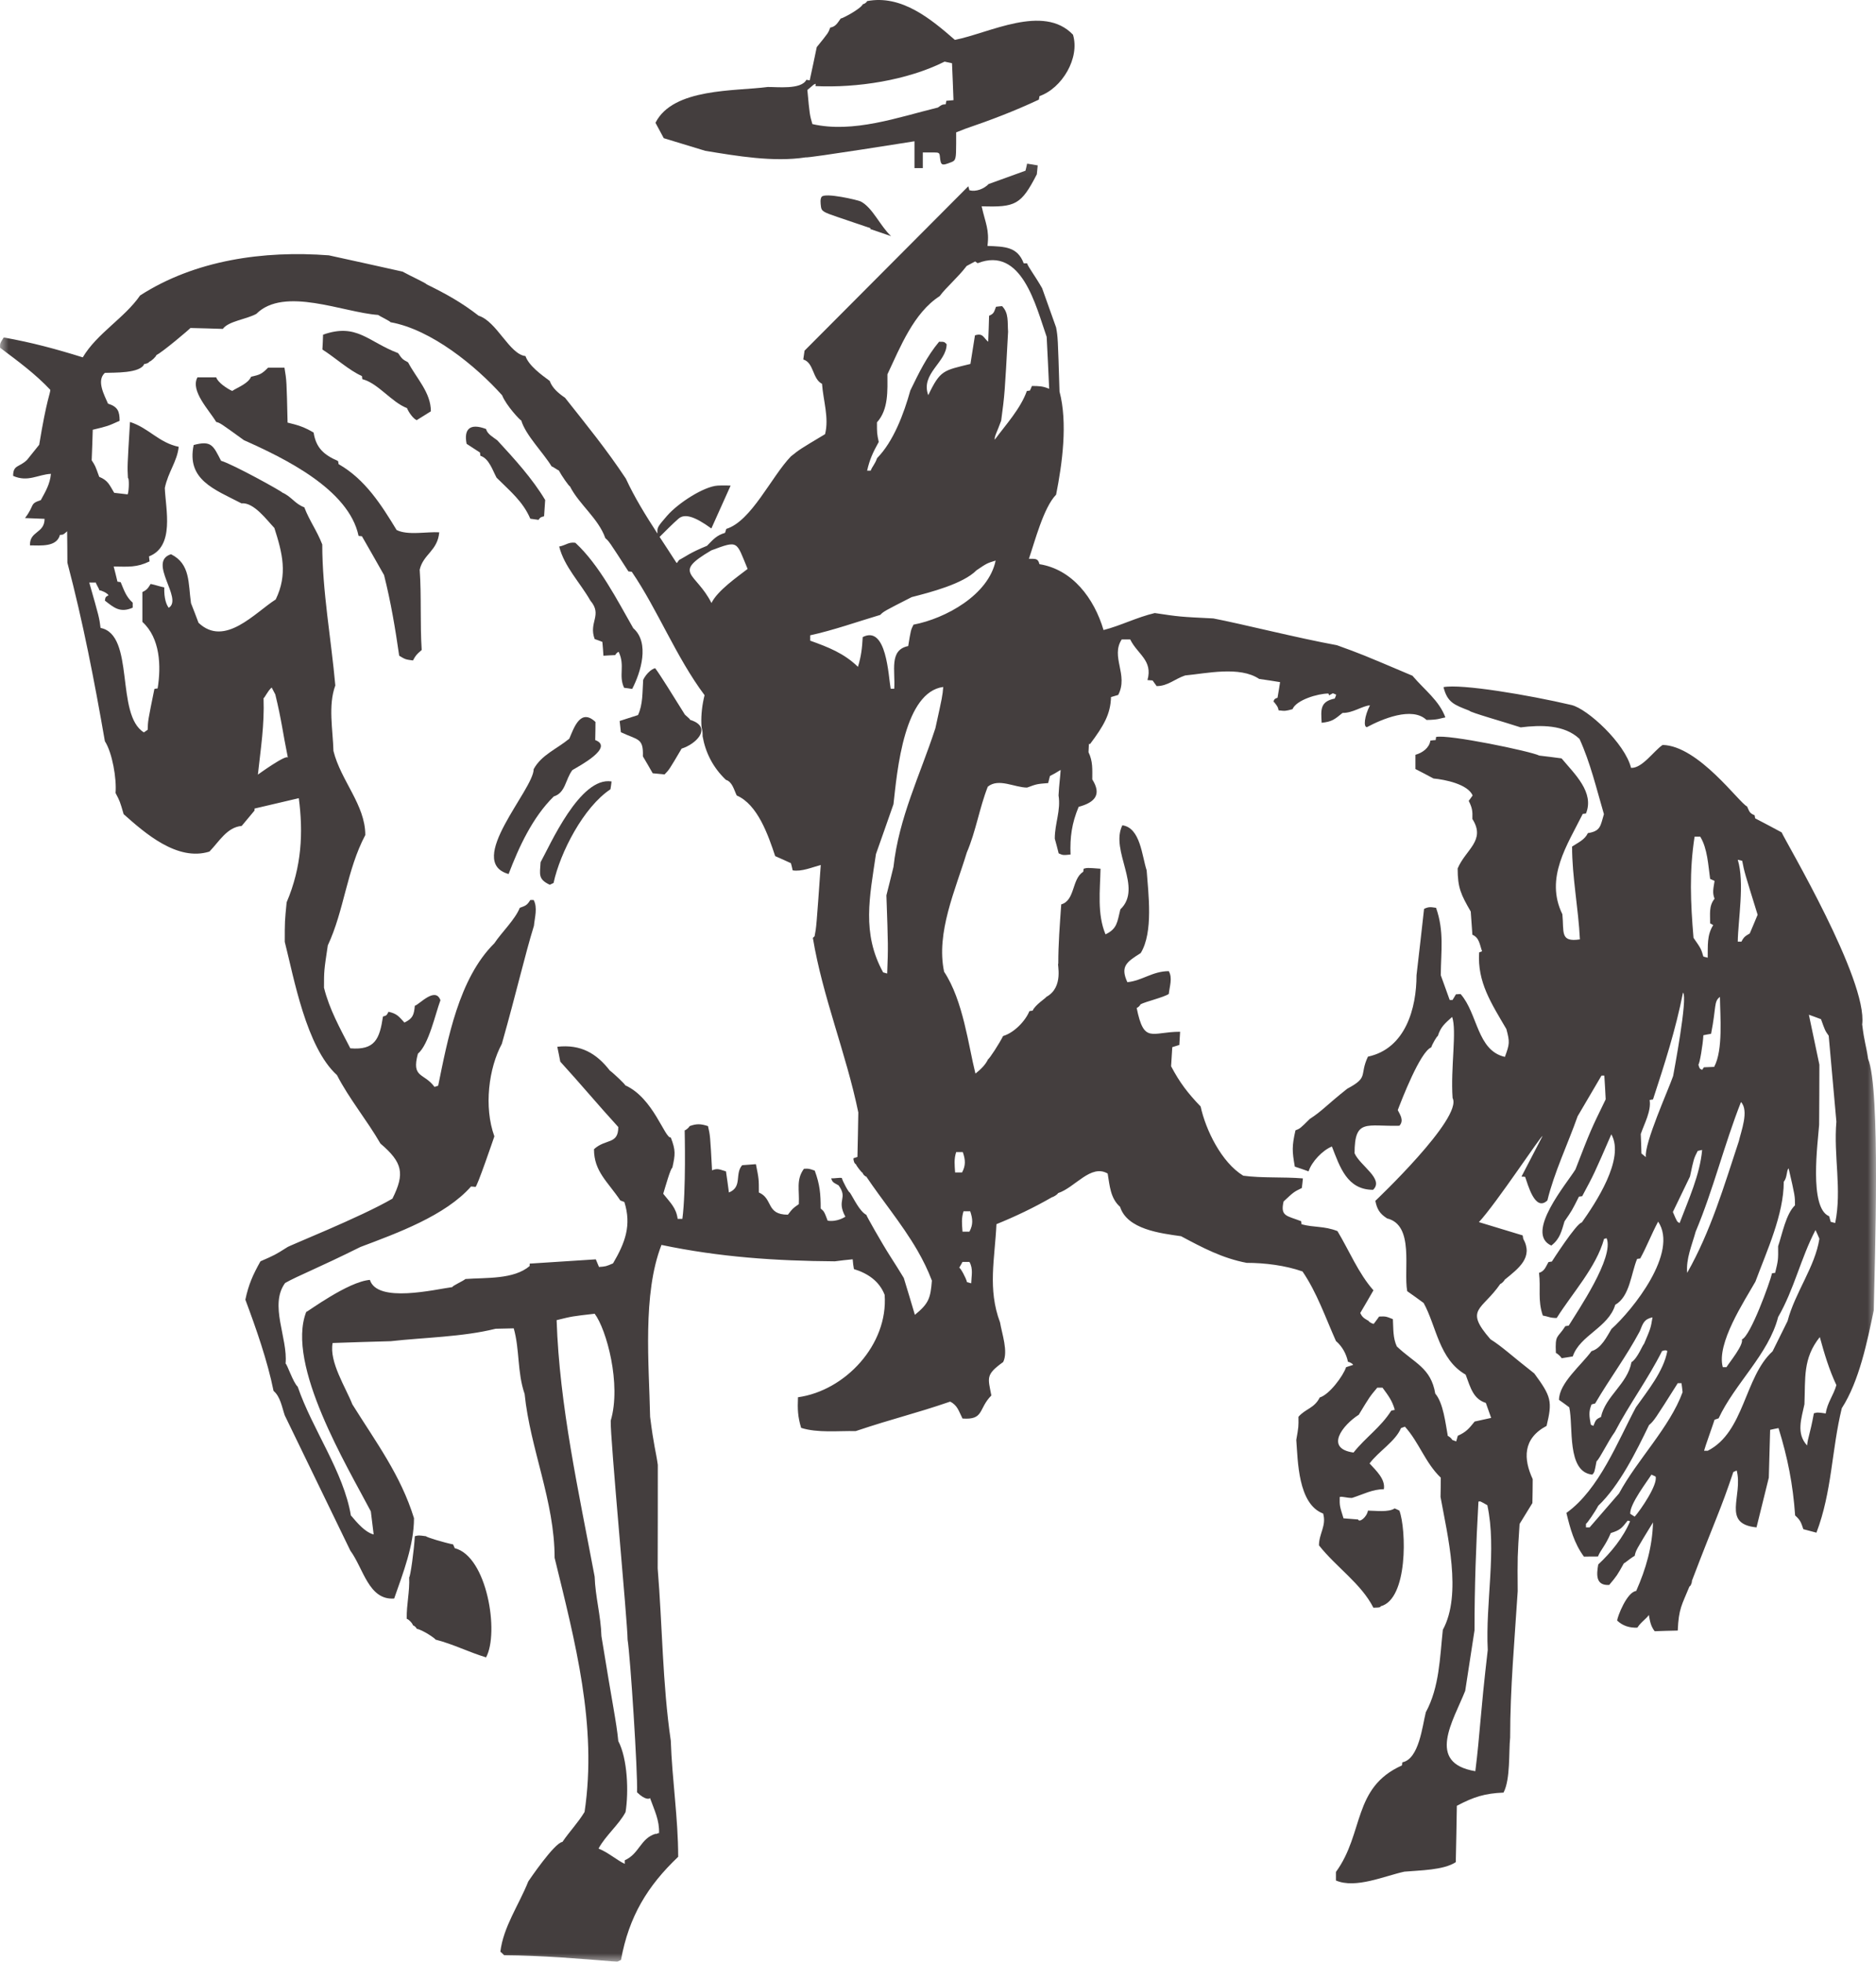 <svg width="109" height="114" viewBox="0 0 109 114" fill="none" xmlns="http://www.w3.org/2000/svg">
<path d="M31.942 51.415C31.252 51.087 31.369 50.818 31.409 50.104C31.95 49.135 33.699 45.106 35.533 45.412C35.518 45.561 35.494 45.71 35.469 45.866C33.903 46.901 32.545 49.546 32.163 51.311C32.091 51.341 32.022 51.378 31.942 51.415Z" fill="#443E3E"/>
<path d="M29.551 50.79C26.995 50.081 31.008 45.889 31.008 44.696C31.462 43.862 32.333 43.541 33.078 42.925C33.336 42.327 33.72 41.121 34.599 41.955C34.599 42.306 34.591 42.655 34.584 43.006C35.703 43.429 33.651 44.517 33.258 44.749C32.842 45.299 32.866 46.068 32.176 46.282C30.946 47.489 30.154 49.209 29.551 50.79Z" fill="#443E3E"/>
<path d="M36.731 40.035C36.574 40.012 36.418 39.989 36.261 39.968C35.924 39.252 36.331 38.686 35.947 37.882C35.892 37.882 35.768 38.001 35.751 38.068C35.525 38.075 35.296 38.091 35.061 38.105C35.046 37.836 35.023 37.568 34.999 37.301C34.85 37.241 34.701 37.189 34.552 37.136C34.184 36.153 35.023 35.752 34.301 34.902C33.698 33.844 32.788 32.937 32.49 31.76C32.889 31.684 33.031 31.484 33.43 31.542C34.825 32.832 35.869 34.888 36.793 36.504C37.766 37.354 37.232 39.073 36.731 40.035Z" fill="#443E3E"/>
<path d="M23.993 38.38C23.553 38.321 23.553 38.321 23.194 38.105C22.965 36.511 22.707 34.976 22.315 33.42C21.891 32.667 21.461 31.916 21.029 31.163C20.967 31.156 20.903 31.149 20.834 31.142C20.268 28.438 16.523 26.627 14.17 25.578C12.79 24.579 12.79 24.579 12.562 24.52C12.155 23.835 11.043 22.71 11.473 21.928C11.842 21.928 12.202 21.928 12.562 21.928C12.664 22.233 13.182 22.575 13.488 22.718C13.872 22.479 14.406 22.293 14.592 21.891C15.103 21.779 15.212 21.733 15.572 21.368C15.895 21.368 16.215 21.368 16.528 21.368C16.654 22.121 16.654 22.121 16.709 24.558C17.305 24.698 17.704 24.825 18.223 25.139C18.364 26.039 18.826 26.434 19.642 26.792C19.657 26.851 19.665 26.911 19.672 26.971C21.218 27.85 22.166 29.354 23.043 30.798C23.687 31.126 24.792 30.889 25.521 30.933C25.427 32.012 24.588 32.207 24.385 33.107C24.494 34.664 24.4 36.213 24.502 37.77C24.174 38.061 24.174 38.061 23.993 38.38Z" fill="#443E3E"/>
<path d="M31.291 30.21C31.135 30.189 30.978 30.166 30.812 30.143C30.381 29.138 29.646 28.55 28.852 27.759C28.618 27.327 28.415 26.643 27.911 26.485C27.904 26.418 27.896 26.36 27.889 26.299C27.631 26.129 27.37 25.957 27.112 25.793C26.941 24.937 27.301 24.572 28.241 24.93C28.32 25.235 28.641 25.39 28.899 25.593C29.879 26.657 30.931 27.806 31.676 29.056C31.659 29.368 31.636 29.682 31.612 30.001C31.393 30.061 31.393 30.061 31.291 30.21Z" fill="#443E3E"/>
<path d="M24.211 24.416C23.993 24.326 23.727 23.923 23.648 23.716C22.747 23.372 21.97 22.27 21.052 22.033C21.045 21.973 21.037 21.912 21.029 21.854C20.261 21.51 19.484 20.787 18.732 20.312C18.749 20.022 18.764 19.731 18.771 19.448C20.732 18.755 21.375 19.857 23.131 20.52C23.373 20.871 23.373 20.871 23.71 21.057C24.204 21.996 25.035 22.807 25.035 23.902C24.762 24.072 24.487 24.244 24.211 24.416Z" fill="#443E3E"/>
<path d="M51.775 13.723L50.558 13.307C50.573 13.275 50.58 13.261 50.58 13.261L48.682 12.617C47.83 12.329 47.732 12.268 47.7 12.011C47.677 11.822 47.645 11.57 47.736 11.441C47.921 11.172 49.851 11.625 50.011 11.708C50.707 12.07 51.136 13.133 51.775 13.723Z" fill="#443E3E"/>
<path fill-rule="evenodd" clip-rule="evenodd" d="M46.91 5.229C47.042 6.664 47.048 6.682 47.201 7.211C49.583 7.752 52.17 6.82 54.496 6.248C54.737 6.074 54.737 6.074 54.946 6.063C54.959 5.991 54.973 5.925 54.984 5.858C55.129 5.844 55.265 5.829 55.4 5.821C55.376 5.107 55.344 4.391 55.314 3.675C55.17 3.643 55.027 3.613 54.884 3.581C52.707 4.671 49.794 5.117 47.38 5.002C47.384 4.956 47.389 4.91 47.395 4.866L47.28 4.915L46.91 5.229ZM46.803 9.146C44.937 9.432 42.824 9.067 40.978 8.765C40.177 8.521 39.374 8.276 38.566 8.03C38.405 7.732 38.245 7.435 38.085 7.135C39.106 5.103 42.716 5.307 44.605 5.055C45.135 5.045 46.558 5.223 46.852 4.637C46.918 4.648 46.982 4.658 47.046 4.669C47.188 4.026 47.321 3.383 47.455 2.739C48.13 1.905 48.13 1.905 48.237 1.604C48.56 1.543 48.647 1.354 48.848 1.076C48.92 1.088 49.996 0.532 50.139 0.238C50.211 0.248 50.367 0.129 50.379 0.064C52.381 -0.319 54.075 1.092 55.481 2.318C57.48 1.926 60.62 0.209 62.343 2.016C62.754 3.37 61.709 5.126 60.398 5.585C60.386 5.652 60.373 5.718 60.36 5.79C58.946 6.453 57.546 6.986 56.104 7.477L55.555 7.692V8.354C55.555 9.219 55.529 9.325 55.291 9.417C54.701 9.65 54.663 9.63 54.609 9.091C54.588 8.882 54.554 8.859 54.264 8.859H53.617V9.77H53.133V8.209C53.133 8.209 46.988 9.192 46.803 9.146Z" fill="#443E3E"/>
<path fill-rule="evenodd" clip-rule="evenodd" d="M40.636 42.783C40.439 43.088 40.02 43.371 39.602 43.504C38.882 44.727 38.882 44.727 38.614 45.003C38.388 44.98 38.16 44.957 37.924 44.936C37.736 44.608 37.549 44.28 37.353 43.952C37.391 42.871 37.07 43.02 36.075 42.551C36.05 42.328 36.028 42.113 36.003 41.897C36.365 41.776 36.718 41.665 37.07 41.553C37.36 40.928 37.321 40.221 37.368 39.542C37.328 39.549 37.626 38.961 38.065 38.828C38.348 39.193 39.147 40.495 39.769 41.488C39.779 41.548 40.096 41.762 40.096 41.83C40.305 41.895 40.457 41.975 40.563 42.063C40.812 42.274 40.797 42.537 40.636 42.783Z" fill="#443E3E"/>
<mask id="mask0_5064_32" style="mask-type:luminance" maskUnits="userSpaceOnUse" x="0" y="9" width="109" height="105">
<path d="M109 9.072H0V114H109V9.072Z" fill="white"/>
</mask>
<g mask="url(#mask0_5064_32)">
<path fill-rule="evenodd" clip-rule="evenodd" d="M55.898 68.133C56.118 67.723 56.096 67.395 55.941 66.949C55.817 66.949 55.687 66.949 55.555 66.949C55.423 67.365 55.466 67.693 55.494 68.133C55.634 68.133 55.766 68.133 55.898 68.133ZM36.299 108.311C36.299 108.236 36.299 108.169 36.299 108.102C37.148 107.73 37.21 106.826 38.088 106.564C38.158 106.608 38.23 106.486 38.292 106.537C38.322 105.779 38.024 105.198 37.766 104.482C37.743 104.542 37.5 104.624 37.014 104.154C37.061 103.022 36.622 96.245 36.465 95.284C36.465 94.278 35.438 83.434 35.485 82.555C36.113 80.433 35.233 77.243 34.552 76.343C33.242 76.492 33.242 76.492 32.341 76.715C32.507 81.691 33.617 86.65 34.55 91.617C34.588 92.786 34.912 93.899 34.944 95.075C35.594 99.113 35.815 100.043 35.924 101.176C36.465 102.203 36.535 104.133 36.346 105.302C35.971 106.023 35.159 106.695 34.776 107.425C35.3 107.62 35.87 108.116 36.299 108.311ZM16.727 44.032C16.426 42.563 16.371 41.895 15.996 40.355C15.924 40.221 15.855 40.086 15.785 39.952C15.549 40.154 15.376 40.563 15.314 40.57C15.365 42.161 15.157 43.428 14.984 45.014C14.984 45.014 16.656 43.802 16.727 44.032ZM56.429 74.575C56.443 74.129 56.554 73.726 56.326 73.331C56.194 73.331 56.062 73.331 55.924 73.331C55.866 73.443 55.8 73.554 55.734 73.666C55.82 73.696 56.128 74.263 56.186 74.508C56.267 74.531 56.348 74.552 56.429 74.575ZM56.326 71.573C56.546 71.164 56.523 70.836 56.371 70.388C56.246 70.388 56.114 70.388 55.983 70.388C55.851 70.806 55.894 71.134 55.924 71.573C56.062 71.573 56.194 71.573 56.326 71.573ZM101.181 54.722C101.32 54.447 101.407 54.394 101.665 54.245C101.824 53.88 101.973 53.515 102.122 53.157C101.353 50.678 101.353 50.678 101.226 50.023C101.141 50 101.055 49.977 100.968 49.962C101.375 51.274 100.985 53.485 100.968 54.722C101.04 54.722 101.109 54.722 101.181 54.722ZM99.221 55.654C99.236 54.968 99.166 54.349 99.541 53.761C99.486 53.724 99.424 53.687 99.362 53.657C99.37 53.129 99.275 52.65 99.62 52.227C99.471 51.855 99.566 51.585 99.62 51.192C99.534 51.148 99.447 51.111 99.362 51.072C99.251 50.297 99.213 49.314 98.789 48.621C98.68 48.621 98.57 48.621 98.459 48.621C98.146 50.632 98.225 52.457 98.397 54.498C98.836 55.131 98.836 55.131 98.97 55.586C99.055 55.608 99.141 55.63 99.221 55.654ZM98.898 62.17C98.938 62.117 98.97 62.066 99 62.022C99.204 62.014 99.4 62.006 99.596 61.998C100.129 61.015 99.941 59.018 99.933 57.932C99.566 58.198 99.73 58.504 99.417 60.076C99.268 60.099 99.119 60.129 98.97 60.159C98.945 60.702 98.749 61.843 98.68 61.864C98.749 62.103 98.749 62.103 98.898 62.17ZM95.63 67.241C95.513 66.471 96.955 63.292 97.213 62.528C97.238 62.372 98.084 57.944 97.786 57.679C97.362 59.837 96.719 61.821 96.044 63.889C95.982 63.898 95.92 63.907 95.848 63.925C95.952 64.559 95.535 65.303 95.332 65.9C95.347 66.278 95.364 66.653 95.371 67.031C95.456 67.096 95.543 67.169 95.63 67.241ZM97.59 71.07C98.099 69.729 98.774 68.255 98.898 66.825C98.813 66.839 98.727 66.862 98.64 66.883C98.412 67.332 98.412 67.332 98.193 68.367C97.863 69.052 97.535 69.736 97.198 70.429C97.441 71.003 97.441 71.003 97.59 71.07ZM106.629 71.07C107.028 69.111 106.527 67.197 106.698 65.179C106.549 63.51 106.401 61.85 106.252 60.188C106.041 59.89 106.041 59.89 105.805 59.227C105.569 59.139 105.336 59.048 105.1 58.967C105.303 59.936 105.507 60.904 105.711 61.871C105.711 63.033 105.703 64.196 105.696 65.365C105.626 66.362 105.092 70.198 106.276 70.675C106.306 70.78 106.338 70.891 106.37 71.003C106.455 71.026 106.542 71.049 106.629 71.07ZM98.029 73.967C99.4 71.547 100.161 68.948 101.03 66.318C101.156 65.753 101.635 64.546 101.156 64.04C100.176 66.527 99.558 69.103 98.523 71.57C98.31 72.344 97.95 73.163 98.029 73.967ZM100.31 79.449C100.514 79.129 101.305 78.168 101.211 77.833C101.705 77.647 102.834 74.534 102.96 73.99C103.023 73.981 103.085 73.974 103.14 73.967C103.32 73.223 103.32 73.223 103.313 72.419C103.547 71.733 103.767 70.54 104.293 70.043C104.293 69.499 104.293 69.499 103.924 67.897C103.79 68.001 103.854 68.427 103.641 68.671C103.641 70.578 102.663 72.672 101.995 74.474C101.36 75.599 99.715 78.071 100.099 79.449C100.169 79.449 100.239 79.449 100.31 79.449ZM92.58 82.86C92.706 82.548 92.714 82.474 93.019 82.346C93.285 81.118 94.563 80.426 94.791 79.159C95.151 78.936 95.456 78.117 95.52 78.101C95.912 77.178 95.912 77.178 96.014 76.552C95.524 76.66 95.462 76.892 95.275 77.362C94.461 78.88 93.56 80.061 92.681 81.558C92.612 81.572 92.54 81.595 92.47 81.616C92.29 82.079 92.344 82.295 92.431 82.793C92.486 82.816 92.533 82.839 92.58 82.86ZM104.998 83.999C105.038 83.53 105.162 83.381 105.39 82.13C105.594 82.07 105.594 82.07 106.08 82.137C106.167 81.512 106.527 81.095 106.698 80.491C106.269 79.575 106.001 78.668 105.735 77.699C104.74 78.943 104.904 80.089 104.842 81.602C104.668 82.437 104.348 83.299 104.998 83.999ZM99.221 84.306C101.36 83.225 101.345 80.031 102.991 78.526C103.281 77.938 103.571 77.348 103.861 76.769C104.293 75.114 105.46 73.618 105.711 71.986C105.641 71.814 105.562 71.643 105.484 71.48C104.621 73.133 104.246 74.921 103.313 76.536C102.764 78.689 100.789 80.41 99.856 82.421C99.777 82.444 99.698 82.474 99.62 82.502C99.558 82.711 99.064 84.081 99.01 84.306C99.079 84.306 99.149 84.306 99.221 84.306ZM78.642 84.41C79.355 83.516 80.218 82.95 80.836 81.974C80.908 81.96 80.978 81.944 81.04 81.93C80.898 81.4 80.657 81.088 80.327 80.64C80.225 80.64 80.124 80.64 80.022 80.64C79.583 81.163 79.583 81.163 78.948 82.212C78.022 82.802 76.94 84.171 78.642 84.41ZM94.979 88.135C95.332 87.738 96.335 86.264 96.193 85.803C96.116 85.764 96.037 85.729 95.952 85.692C95.731 86.056 94.674 87.419 94.721 87.97C94.806 88.021 94.893 88.075 94.979 88.135ZM92.361 88.758C92.932 88.096 93.505 87.44 94.069 86.785C95.121 84.834 97.017 82.942 97.762 80.902C97.746 80.723 97.722 80.551 97.699 80.379C97.63 80.379 97.558 80.379 97.481 80.379C96.116 82.541 96.116 82.541 95.811 82.816C95.074 84.343 94.093 86.331 92.862 87.501C92.689 87.835 92.212 88.535 92.148 88.551C92.148 88.617 92.148 88.684 92.148 88.758C92.22 88.758 92.29 88.758 92.361 88.758ZM85.72 102.926C86.003 100.662 85.988 99.776 86.442 95.879C86.301 93.169 86.976 90.048 86.418 87.47C85.996 87.226 85.996 87.226 85.901 87.263C85.76 89.765 85.673 92.215 85.673 94.74C85.494 95.91 85.313 97.079 85.132 98.256C84.442 99.999 82.836 102.449 85.72 102.926ZM52.608 42.634C52.158 44.144 52.013 45.882 51.913 46.734C51.575 47.694 51.24 48.664 50.895 49.631C50.529 52.126 50.06 54.227 51.312 56.506C51.393 56.529 51.474 56.55 51.547 56.573C51.606 55.009 51.606 55.009 51.502 52.03C51.641 51.479 51.781 50.928 51.913 50.377C52.231 47.501 53.451 45.06 54.329 42.374C54.337 42.352 54.343 42.331 54.35 42.31C54.759 40.448 54.759 40.448 54.804 39.92C53.685 40.069 53.019 41.256 52.608 42.634ZM41.338 35.042C41.689 34.319 42.844 33.523 43.438 33.061C42.765 31.445 42.933 31.385 41.33 31.982C39.025 33.337 40.429 33.24 41.338 35.042ZM28.724 66.035C28.724 66.035 27.687 69.082 27.623 68.971C27.544 68.962 27.457 68.955 27.37 68.948C25.873 70.645 23.074 71.659 20.942 72.463C18.441 73.707 17.351 74.116 16.567 74.555C15.627 75.837 16.733 77.752 16.592 79.24C16.669 79.24 17.038 80.358 17.297 80.582C18.152 83.076 19.958 85.509 20.388 88.071C20.452 88.094 21.076 89.012 21.711 89.17C21.655 88.721 21.6 88.275 21.546 87.828C20.198 85.25 16.599 79.315 17.791 76.239C17.862 76.239 20.222 74.474 21.491 74.376C21.922 75.748 25.278 74.928 26.281 74.795C26.281 74.72 26.933 74.43 27.042 74.325C28.241 74.235 29.841 74.362 30.773 73.572C30.776 73.524 30.776 73.478 30.776 73.43L34.618 73.182C34.68 73.329 34.742 73.476 34.803 73.625C35.202 73.595 35.202 73.595 35.619 73.416C36.331 72.203 36.701 71.196 36.277 69.85C36.198 69.819 36.12 69.789 36.041 69.759C35.304 68.657 34.512 68.076 34.512 66.781C35.195 66.155 35.924 66.527 35.924 65.493C34.771 64.233 33.698 62.945 32.554 61.694C32.497 61.403 32.443 61.113 32.38 60.829C33.745 60.673 34.661 61.217 35.43 62.208C35.681 62.394 36.324 63.012 36.331 63.07C37.969 63.809 38.624 66.162 38.976 66.102C39.266 66.855 39.236 67.085 39.065 67.86C38.963 67.876 38.652 68.992 38.535 69.371C38.95 69.894 39.287 70.184 39.374 70.831C39.468 70.831 39.562 70.831 39.647 70.831C39.868 69.164 39.781 65.753 39.781 65.686C39.851 65.679 40.039 65.514 40.071 65.439C40.471 65.291 40.722 65.305 41.136 65.439C41.263 65.983 41.263 65.983 41.372 68.009C41.709 67.867 41.826 67.971 42.181 68.069C42.243 68.478 42.297 68.887 42.352 69.297C43.151 68.971 42.674 68.225 43.121 67.711C43.387 67.688 43.653 67.667 43.92 67.651C44.092 68.515 44.092 68.515 44.092 69.297C44.931 69.655 44.493 70.587 45.779 70.587C46.052 70.229 46.052 70.229 46.412 69.975C46.459 69.164 46.241 68.56 46.71 67.92C46.985 67.904 46.985 67.904 47.338 68.025C47.636 68.836 47.683 69.364 47.683 70.229C47.886 70.4 47.886 70.4 48.09 70.936C48.669 71.019 49.091 70.714 49.119 70.705C48.578 69.708 49.291 69.663 48.725 68.884C48.492 68.744 48.352 68.728 48.297 68.468C48.444 68.498 48.772 68.418 48.912 68.455C48.967 68.662 49.31 69.302 49.379 69.302C49.598 69.632 49.939 70.39 50.337 70.597C50.311 70.604 51.234 72.24 51.728 73.01C51.992 73.425 52.258 73.838 52.512 74.263C52.733 74.977 52.944 75.691 53.157 76.407C53.969 75.744 54.064 75.438 54.145 74.419C53.915 73.806 53.628 73.228 53.308 72.672C52.844 71.871 52.309 71.115 51.762 70.367C51.279 69.706 50.788 69.049 50.331 68.37C50.265 68.37 50.126 68.23 50.126 68.163C50.054 68.133 49.783 67.782 49.717 67.64C49.651 67.64 49.57 67.417 49.592 67.305C49.673 67.275 49.745 67.254 49.819 67.231C49.841 66.366 49.856 65.503 49.87 64.646C49.161 61.205 47.8 57.943 47.229 54.502C47.264 54.465 47.302 54.436 47.33 54.406C47.432 53.885 47.432 53.885 47.688 50.264C47.191 50.398 46.569 50.666 46.056 50.577C46.028 50.435 45.99 50.294 45.954 50.161C45.655 50.019 45.347 49.885 45.04 49.75C44.637 48.536 44.022 46.748 42.806 46.227C42.646 45.9 42.55 45.43 42.177 45.318C41.411 44.588 40.984 43.711 40.823 42.783C40.827 42.306 40.765 42.482 40.75 42.064C40.733 41.511 40.799 40.949 40.937 40.398C39.287 38.194 38.216 35.439 36.708 33.227C36.644 33.219 36.582 33.212 36.512 33.204C35.383 31.454 35.383 31.454 35.172 31.275C34.771 30.128 33.643 29.308 33.117 28.266C33.055 28.259 32.624 27.634 32.467 27.336C32.405 27.327 32.122 27.111 32.051 27.104C31.557 26.293 30.539 25.286 30.288 24.437C30.224 24.43 29.41 23.566 29.174 22.97C27.638 21.257 25.059 19.15 22.692 18.725C22.675 18.666 22.024 18.353 21.97 18.302C19.947 18.16 16.513 16.625 14.892 18.241C14.303 18.562 13.276 18.659 12.946 19.113C12.318 19.09 11.693 19.076 11.065 19.06C11.033 19.113 9.449 20.461 9.089 20.631C9.065 20.729 8.792 20.989 8.673 21.02C8.665 21.08 8.469 21.161 8.384 21.145C8.164 21.712 6.596 21.645 6.094 21.668C5.585 22.122 6.072 22.977 6.275 23.456C6.839 23.633 6.95 23.895 6.95 24.453C6.26 24.765 6.26 24.765 5.389 24.974C5.374 25.562 5.35 26.151 5.327 26.748C5.531 27.06 5.531 27.06 5.764 27.708C6.283 27.924 6.352 28.169 6.635 28.638C6.903 28.669 7.161 28.699 7.419 28.729C7.506 28.483 7.506 27.745 7.434 27.783C7.397 27.111 7.397 27.111 7.553 24.521C8.658 24.877 9.214 25.718 10.383 25.965C10.296 26.813 9.772 27.418 9.576 28.357C9.623 29.584 10.164 31.744 8.658 32.333C8.673 32.43 8.682 32.528 8.69 32.623C7.938 32.988 7.451 32.93 6.605 32.921C6.682 33.212 6.754 33.502 6.824 33.8C6.886 33.807 6.95 33.816 7.012 33.83C7.208 34.299 7.325 34.679 7.71 35.022C7.71 35.118 7.71 35.215 7.71 35.313C6.98 35.632 6.62 35.313 6.094 34.902C6.126 34.694 6.126 34.694 6.307 34.59C6.22 34.455 5.919 34.317 5.77 34.301C5.762 34.206 5.578 33.941 5.57 33.853C5.444 33.853 5.318 33.853 5.186 33.853C5.764 35.878 5.764 35.878 5.843 36.489C7.859 36.892 6.69 41.532 8.36 42.56C8.439 42.507 8.509 42.455 8.58 42.409C8.596 41.881 8.596 41.881 8.971 40.035C9.035 40.019 9.097 40.012 9.159 40.005C9.37 38.701 9.308 37.078 8.273 36.139C8.273 35.557 8.273 34.976 8.273 34.404C8.548 34.276 8.596 34.181 8.752 33.934C9.082 34.002 9.223 34.069 9.546 34.136C9.531 34.5 9.576 35.022 9.802 35.32C10.665 34.799 8.548 32.646 9.936 32.207C11.072 32.772 10.931 33.89 11.097 35.051C11.246 35.432 11.395 35.811 11.534 36.19C13.056 37.636 14.82 35.595 16.019 34.836C16.726 33.383 16.411 32.147 15.941 30.68C15.51 30.233 14.75 29.175 14.028 29.25C12.445 28.431 10.829 27.88 11.253 25.86C12.296 25.578 12.39 25.904 12.844 26.776C13.549 26.985 16.396 28.564 16.403 28.624C16.944 28.862 17.133 29.28 17.681 29.48C17.971 30.247 18.418 30.843 18.724 31.64C18.724 34.344 19.242 37.136 19.483 39.833C19.053 40.995 19.344 42.418 19.374 43.639C19.806 45.375 21.225 46.768 21.225 48.526C20.143 50.567 20.002 52.897 19.046 54.938C18.825 56.412 18.825 56.412 18.825 57.395C19.131 58.639 19.759 59.764 20.354 60.919C21.789 61.038 22.056 60.374 22.252 59.071C22.463 59.011 22.463 59.011 22.573 58.795C23.067 58.907 23.161 59.056 23.498 59.422C23.985 59.19 24.054 58.974 24.102 58.446C24.345 58.393 25.293 57.307 25.591 58.125C25.293 58.916 24.918 60.694 24.282 61.231C23.89 62.668 24.635 62.326 25.246 63.161C25.317 63.138 25.387 63.115 25.459 63.093C26.007 60.406 26.658 56.86 28.72 54.819C29.159 54.163 29.919 53.448 30.201 52.755C30.554 52.629 30.624 52.599 30.812 52.301C30.884 52.301 30.946 52.301 31.008 52.301C31.244 52.748 31.07 53.306 31.023 53.798C30.482 55.556 30.045 57.521 29.159 60.657C28.398 62.069 28.103 64.318 28.724 66.035ZM86.64 82.396L86.331 81.526C85.611 81.294 85.453 80.683 85.157 79.882C83.603 78.987 83.462 77.066 82.717 75.718C82.404 75.487 82.082 75.255 81.762 75.032C81.534 73.767 82.193 71.196 80.593 70.803C80.154 70.526 80.005 70.25 79.911 69.782C79.911 69.782 85.011 64.959 84.399 63.807C84.275 62.053 84.655 59.906 84.373 59.094C83.948 59.481 83.713 59.66 83.541 60.204C83.487 60.211 83.228 60.65 83.157 60.866C82.514 61.113 81.424 63.958 81.213 64.509C81.362 64.798 81.581 65.119 81.308 65.418C79.409 65.469 78.704 64.979 78.704 67.018C79.025 67.748 80.437 68.515 79.779 69.141C78.265 69.141 77.85 67.808 77.387 66.625C76.838 66.846 76.21 67.511 76.031 68.069C75.764 67.971 75.498 67.883 75.232 67.794C75.074 66.899 75.059 66.616 75.27 65.686C75.537 65.581 75.537 65.581 76.101 65.023C76.838 64.546 77.059 64.233 78.28 63.265C79.558 62.587 78.963 62.498 79.481 61.403C81.675 60.934 82.303 58.572 82.303 56.672C82.452 55.384 82.601 54.096 82.742 52.815C83.032 52.68 83.126 52.711 83.439 52.755C83.918 54.126 83.722 55.251 83.713 56.672C83.886 57.149 84.058 57.627 84.231 58.111C84.286 58.111 84.34 58.111 84.395 58.111C84.467 57.999 84.529 57.888 84.591 57.783C84.685 57.774 84.78 57.767 84.866 57.767C85.869 58.907 85.814 61.052 87.438 61.417C87.713 60.664 87.728 60.562 87.524 59.801C86.646 58.297 85.83 57.075 85.941 55.347C86.003 55.326 86.058 55.303 86.112 55.28C85.971 54.893 85.956 54.491 85.549 54.319C85.517 53.866 85.485 53.419 85.454 52.971C84.881 51.98 84.693 51.585 84.693 50.469C85.157 49.36 86.348 48.846 85.549 47.593C85.564 47.117 85.541 46.954 85.336 46.538C85.415 46.433 85.494 46.328 85.564 46.224C85.281 45.568 83.948 45.299 83.29 45.24C82.945 45.054 82.593 44.868 82.24 44.689C82.24 44.413 82.24 44.138 82.24 43.862C82.663 43.743 83.047 43.453 83.109 43.036C83.211 43.02 83.313 43.013 83.415 43.006C83.424 42.946 83.432 42.888 83.439 42.827C84.114 42.655 88.966 43.662 89.436 43.908C89.867 43.959 90.299 44.011 90.731 44.071C91.49 44.98 92.651 46.045 92.148 47.275C92.086 47.282 92.024 47.289 91.962 47.296C91.068 49.098 89.743 51.013 90.778 53.129C90.879 54.17 90.629 54.766 91.796 54.589C91.711 52.801 91.341 50.96 91.341 49.195C91.701 48.958 92.078 48.8 92.259 48.414C93.011 48.295 92.987 47.989 93.192 47.312C92.768 45.866 92.401 44.31 91.773 42.939C90.887 42.097 89.5 42.127 88.356 42.269C87.405 41.956 85.383 41.39 85.375 41.3C84.497 40.958 84.097 40.83 83.871 39.93C84.897 39.728 88.819 40.384 91.305 40.969C92.235 41.187 94.412 43.189 94.768 44.622C95.411 44.659 96.091 43.632 96.602 43.29C98.687 43.334 101.055 46.663 101.509 46.864C101.643 47.154 101.643 47.252 101.948 47.377C101.963 47.438 101.973 47.498 101.98 47.556C102.497 47.826 103.008 48.093 103.517 48.37C103.752 48.912 108.525 56.949 108.197 59.532C108.329 60.613 108.416 60.68 108.542 61.536C109.27 63.279 108.926 73.356 108.87 76.143C108.495 77.938 108.031 80.254 107.013 81.832C106.418 84.26 106.448 86.682 105.539 89.065C105.288 88.998 105.038 88.93 104.778 88.863C104.646 88.477 104.614 88.342 104.301 88.066C104.174 86.25 103.869 84.715 103.336 82.988C103.179 83.016 103.015 83.053 102.849 83.09C102.827 84.015 102.802 84.938 102.772 85.869C102.536 86.831 102.301 87.791 102.058 88.758C100.005 88.558 101.29 86.919 100.906 85.452C100.844 85.482 100.779 85.513 100.71 85.541C99.941 87.835 99.73 88.126 98.303 91.865C98.318 91.962 98.225 92.185 98.161 92.192C97.722 93.273 97.535 93.459 97.481 94.754C97.032 94.761 96.585 94.777 96.139 94.792C95.905 94.48 95.873 94.226 95.801 93.846C95.692 94.04 95.332 94.264 95.136 94.584C94.689 94.606 94.282 94.48 93.96 94.173C93.975 93.95 94.525 92.513 95.066 92.453C95.637 91.165 96.007 89.87 96.044 88.468C95.049 90.093 95.049 90.093 94.979 90.413C94.729 90.546 94.414 90.837 94.352 90.844C93.952 91.56 93.952 91.56 93.498 92.104C92.698 92.148 92.761 91.493 92.862 90.913C93.607 90.219 94.329 89.326 94.712 88.402C94.665 88.386 94.619 88.372 94.572 88.365C94.227 88.805 94.141 88.916 93.592 89.086C93.277 89.832 92.979 90.093 92.847 90.451C92.58 90.451 92.306 90.451 92.031 90.458C91.458 89.683 91.232 88.819 91.011 87.917C92.917 86.561 94.007 83.725 95.049 81.781C95.739 80.805 96.657 79.687 96.876 78.51C96.774 78.452 96.774 78.452 96.57 78.51C95.747 80.149 94.665 81.602 93.826 83.211C93.403 83.799 92.972 84.729 92.761 84.922C92.642 85.557 92.642 85.557 92.518 85.692C91.011 85.541 91.428 82.883 91.177 81.781C90.981 81.632 90.785 81.49 90.582 81.349C90.582 80.372 91.89 79.322 92.47 78.517C93.034 78.361 93.364 77.669 93.63 77.229C94.87 76.113 97.543 72.777 96.342 70.989C95.92 71.786 95.692 72.419 95.3 73.133C95.245 73.14 95.183 73.149 95.121 73.156C94.768 73.997 94.697 75.346 93.85 75.822C93.451 77.155 91.796 77.587 91.381 78.824C91.17 78.854 90.949 78.891 90.731 78.928C90.714 78.861 90.495 78.652 90.401 78.622C90.346 77.513 90.495 77.787 90.949 77.066C91.021 77.05 91.083 77.043 91.145 77.036C91.664 76.178 93.803 73.065 93.349 71.956C93.302 71.963 93.255 71.979 93.2 71.993C92.746 73.639 91.356 75.144 90.448 76.59C90.041 76.59 89.977 76.506 89.641 76.448C89.334 75.553 89.53 74.869 89.421 73.967C89.743 73.87 89.805 73.625 89.969 73.342C90.041 73.326 90.103 73.319 90.165 73.312C90.165 73.312 91.6 71.07 91.907 71.04C92.681 69.945 94.431 67.339 93.622 65.916C92.627 68.21 92.627 68.21 91.929 69.513C91.867 69.522 91.803 69.529 91.741 69.536C91.334 70.347 91.334 70.347 90.902 70.973C90.731 71.533 90.644 71.993 90.135 72.381C88.559 71.673 91.059 68.746 91.537 67.957C92.423 65.67 92.423 65.67 93.294 63.884C93.27 63.421 93.247 62.959 93.215 62.505C93.16 62.505 93.106 62.505 93.051 62.505C92.587 63.287 92.126 64.077 91.664 64.867C91.098 66.474 90.306 68.12 89.907 69.759C89.185 70.445 88.77 68.813 88.614 68.389C88.542 68.382 88.472 68.374 88.401 68.374L89.62 66.026C89.613 65.872 86.949 69.924 85.928 71.019L88.472 71.791C88.484 71.859 88.495 71.924 88.504 71.986C89.1 73.065 88.252 73.693 87.422 74.369C87.405 74.437 87.234 74.602 87.172 74.609C86.097 76.164 85.055 76.053 86.599 77.826C87.296 78.266 87.797 78.757 89.147 79.814C90.135 81.156 90.205 81.437 89.86 82.86C88.457 83.604 88.519 84.797 89.053 85.952C89.053 86.413 89.045 86.875 89.036 87.345C88.793 87.747 88.542 88.149 88.291 88.558C88.167 90.465 88.167 90.465 88.182 92.469C88.001 95.321 87.743 98.114 87.743 100.974C87.656 101.794 87.767 103.394 87.358 104.17C86.269 104.214 85.618 104.422 84.646 104.937C84.631 106.023 84.608 107.118 84.584 108.213C83.862 108.683 82.499 108.683 81.598 108.764C80.452 109.011 78.766 109.771 77.622 109.278C77.622 109.108 77.622 108.943 77.622 108.78C79.268 106.516 78.578 103.879 81.456 102.591C81.464 102.531 81.472 102.471 81.479 102.411C82.452 102.217 82.64 100.304 82.844 99.499C83.635 98.039 83.658 96.326 83.832 94.71C84.961 92.639 84.097 89.207 83.698 86.987C83.705 86.615 83.713 86.243 83.713 85.869C82.812 85.013 82.452 83.813 81.628 82.904C81.558 82.927 81.479 82.957 81.402 82.988C81.079 83.762 80.099 84.336 79.575 85.043C79.95 85.452 80.506 85.959 80.405 86.54C79.747 86.54 79.206 86.838 78.555 87.047C78.203 87.047 77.982 86.942 77.841 86.994C77.833 87.501 77.833 87.501 78.061 88.231C78.344 88.254 78.625 88.275 78.908 88.298C78.978 88.505 79.417 88.163 79.481 87.784C79.911 87.784 80.68 87.896 81.032 87.656C81.126 87.694 81.221 87.738 81.308 87.784C81.715 88.879 81.814 92.935 80.216 93.344C80.231 93.442 79.877 93.413 79.799 93.427C79.078 92.013 77.654 91.09 76.635 89.802C76.635 89.116 77.081 88.663 76.878 87.954C75.411 87.403 75.411 84.887 75.317 83.673C75.451 82.913 75.451 82.913 75.443 82.332C75.858 81.855 76.359 81.847 76.682 81.207C77.23 81.051 78.046 79.956 78.21 79.449C78.352 79.405 78.484 79.359 78.618 79.315C78.618 79.263 78.421 79.144 78.32 79.138C78.225 78.682 77.99 78.243 77.622 77.929C77.019 76.582 76.518 75.114 75.679 73.886C74.682 73.535 73.49 73.386 72.433 73.386C71.021 73.118 69.862 72.5 68.623 71.838C67.4 71.666 65.494 71.435 65.079 70.131C64.514 69.633 64.476 68.894 64.358 68.196C63.377 67.622 62.461 69.015 61.474 69.334C61.466 69.394 61.23 69.55 61.121 69.573C60.063 70.183 58.989 70.693 57.896 71.138C57.801 73.159 57.376 74.904 58.105 76.847C58.214 77.509 58.588 78.53 58.288 79.148C57.255 79.892 57.402 80.057 57.6 81.092C56.831 81.873 57.189 82.522 55.924 82.433C55.703 82.001 55.638 81.666 55.206 81.45C53.076 82.18 52.058 82.38 49.717 83.163C48.706 83.14 47.513 83.282 46.548 82.975C46.35 82.314 46.335 81.896 46.365 81.196C49.11 80.815 51.613 78.135 51.4 75.245C51.085 74.433 50.397 73.987 49.615 73.748C49.583 73.586 49.559 73.391 49.543 73.179C49.195 73.212 48.848 73.251 48.507 73.297C45.065 73.274 41.796 73.051 38.433 72.344C37.319 75.204 37.711 79.284 37.773 82.332C37.994 84.09 38.103 84.29 38.22 85.124C38.22 87.128 38.22 89.131 38.213 91.142C38.488 94.494 38.488 97.823 38.974 101.153C39.051 103.431 39.404 105.658 39.404 107.901C37.632 109.585 36.542 111.356 36.081 113.896C36.011 113.926 35.939 113.963 35.862 114C33.681 113.821 31.479 113.635 29.291 113.621C29.221 113.546 29.151 113.479 29.072 113.412C29.253 111.952 30.147 110.708 30.695 109.331C30.742 109.264 32.207 107.09 32.678 107.037C33.11 106.404 33.549 105.972 33.964 105.295C34.716 100.274 33.408 95.38 32.224 90.525C32.224 87.233 30.805 84.194 30.482 81.005C30.045 79.74 30.201 78.415 29.849 77.192C29.504 77.199 29.151 77.208 28.797 77.215C26.893 77.692 24.628 77.722 22.707 77.938C21.585 77.966 20.456 78.005 19.327 78.043C19.116 79.138 20.081 80.612 20.473 81.609C21.853 83.82 23.28 85.72 24.054 88.223C24.054 89.795 23.419 91.411 22.903 92.892C21.421 93.004 21.116 91.142 20.354 90.107C19.084 87.486 17.815 84.864 16.545 82.249C16.381 81.772 16.294 81.163 15.894 80.828C15.542 79.084 14.882 77.199 14.256 75.525C14.443 74.646 14.686 74.095 15.133 73.297C15.981 72.925 15.981 72.925 16.678 72.486C16.686 72.426 20.942 70.743 22.801 69.655C23.53 68.196 23.397 67.555 22.104 66.453C21.327 65.105 20.277 63.838 19.578 62.475C17.791 60.852 17.078 56.83 16.545 54.729C16.545 53.545 16.545 53.545 16.654 52.436C17.536 50.361 17.623 48.375 17.361 46.383L14.791 46.986C14.791 47.025 14.79 47.064 14.788 47.103C14.545 47.4 14.294 47.698 14.043 47.996C13.189 48.07 12.735 48.905 12.169 49.486C10.296 50.074 8.407 48.398 7.184 47.312C6.965 46.559 6.965 46.559 6.714 46.082C6.784 45.255 6.526 43.743 6.094 43.074C5.483 39.565 4.826 36.153 3.915 32.698C3.915 32.086 3.908 31.477 3.9 30.873C3.679 31.075 3.679 31.075 3.483 31.082C3.295 31.805 2.354 31.693 1.744 31.693C1.704 30.851 2.59 31.007 2.59 30.151C2.215 30.136 1.838 30.121 1.453 30.105C2.041 29.337 1.696 29.28 2.371 29.064C2.652 28.55 2.905 28.125 2.959 27.536C2.205 27.573 1.627 28.036 0.763 27.655C0.763 26.999 1.108 27.175 1.572 26.725C1.806 26.427 2.041 26.137 2.277 25.846C2.724 23.128 2.935 22.845 2.92 22.651C2.034 21.712 1.046 20.989 0.004 20.208C-0.004 19.955 -0.004 19.955 0.215 19.611C1.823 19.894 3.257 20.282 4.809 20.766C5.632 19.373 7.238 18.48 8.141 17.169C11.331 15.114 15.321 14.547 19.108 14.838C20.535 15.151 21.962 15.463 23.389 15.784C23.858 16.044 24.776 16.461 24.784 16.521C25.921 17.079 26.822 17.579 27.809 18.346C28.869 18.681 29.598 20.587 30.531 20.692C30.725 21.25 31.455 21.78 31.941 22.137C32.083 22.547 32.46 22.866 32.827 23.112C34.066 24.677 35.227 26.099 36.364 27.813C36.874 28.92 37.526 29.967 38.198 31.004V30.855C38.198 30.642 38.254 30.554 38.757 29.974C39.408 29.225 40.899 28.27 41.694 28.22C42.032 28.199 42.45 28.22 42.45 28.22L41.332 30.71C40.339 29.988 39.777 29.841 39.428 30.137C39.136 30.385 38.577 30.947 38.324 31.2C38.652 31.702 38.982 32.202 39.304 32.706L39.338 32.708C39.372 32.662 39.41 32.609 39.455 32.544C39.856 32.334 40.062 32.134 41.08 31.716C41.453 31.337 41.628 31.114 42.126 30.965C42.156 30.883 42.177 30.809 42.199 30.735C43.657 30.286 44.812 27.706 45.954 26.521C46.467 26.11 46.467 26.11 47.937 25.231C48.181 24.285 47.828 23.264 47.762 22.304C47.198 22.022 47.295 21.076 46.672 20.89C46.693 20.718 46.718 20.548 46.746 20.378L56.261 10.824C56.282 10.902 56.305 10.98 56.326 11.058C56.721 11.156 57.168 10.977 57.445 10.693C58.163 10.433 58.872 10.172 59.583 9.919C59.621 9.777 59.649 9.643 59.677 9.51C59.883 9.538 60.088 9.575 60.294 9.612C60.278 9.784 60.263 9.956 60.243 10.126C59.327 11.914 58.991 12.049 57.036 11.988C57.249 12.958 57.498 13.344 57.374 14.29C58.375 14.334 59.114 14.327 59.481 15.303C59.547 15.303 59.613 15.303 59.677 15.303C59.73 15.504 60.139 16.026 60.55 16.749C60.819 17.508 61.091 18.268 61.362 19.028C61.464 19.593 61.464 19.593 61.56 22.751C62.043 24.576 61.721 26.937 61.362 28.747C60.629 29.492 60.111 31.525 59.781 32.471C60.111 32.485 60.309 32.411 60.395 32.785C62.309 33.091 63.573 34.767 64.118 36.613C65.104 36.362 66.046 35.873 67.095 35.625C68.537 35.841 68.537 35.841 70.497 35.938C72.127 36.25 75.396 37.078 77.677 37.494C79.096 38.008 79.096 38.008 82.067 39.268C82.772 40.102 83.611 40.697 83.98 41.688C83.658 41.746 83.588 41.83 82.883 41.837C82.044 41.039 80.288 41.792 79.426 42.253C79.206 42.269 79.277 41.606 79.598 40.988C79.159 41.018 78.595 41.442 78.007 41.428C77.528 41.814 77.404 41.934 76.791 42.002C76.751 41.248 76.682 40.772 77.553 40.593C77.583 40.519 77.615 40.444 77.637 40.37C77.575 40.34 77.513 40.309 77.441 40.288C77.372 40.325 77.3 40.363 77.223 40.407C77.215 40.37 77.198 40.333 77.183 40.302C76.572 40.302 75.317 40.675 75.098 41.211C74.682 41.323 74.682 41.323 74.29 41.279C74.244 41.077 74.244 41.077 74.031 40.8C73.992 40.853 73.945 40.607 74.227 40.549C74.282 40.242 74.329 39.937 74.376 39.64C73.977 39.572 73.57 39.512 73.162 39.454C72.033 38.694 70.105 39.133 68.857 39.252C68.254 39.454 67.854 39.87 67.204 39.87C67.125 39.758 67.047 39.647 66.968 39.542C66.874 39.535 66.772 39.528 66.671 39.521C66.993 38.366 66.09 38.024 65.668 37.159C65.502 37.159 65.338 37.159 65.174 37.159C64.514 38.173 65.581 39.215 64.97 40.384C64.831 40.425 64.691 40.465 64.552 40.508C64.527 41.495 64.129 42.177 63.338 43.233C63.315 43.233 63.291 43.233 63.268 43.233C63.261 43.392 63.253 43.554 63.245 43.713C63.504 44.243 63.464 44.704 63.464 45.292C64.013 46.164 63.638 46.626 62.672 46.886C62.273 47.847 62.163 48.644 62.201 49.658C61.764 49.702 61.764 49.702 61.511 49.59C61.441 49.3 61.362 49.016 61.285 48.733C61.285 47.847 61.645 47.096 61.504 46.224C61.539 45.554 61.609 45.092 61.626 44.741C61.389 44.891 61.168 45.014 61.004 45.095C60.974 45.23 60.938 45.364 60.901 45.505C60.243 45.558 60.243 45.558 59.677 45.767C58.953 45.767 58.024 45.2 57.394 45.714C56.904 46.957 56.706 48.299 56.173 49.542C55.521 51.695 54.373 54.197 54.855 56.469C55.964 58.139 56.271 60.783 56.672 62.374L56.691 62.376C56.985 62.14 57.255 61.882 57.411 61.552C57.483 61.536 58.064 60.643 58.282 60.204C58.917 60.018 59.575 59.339 59.811 58.758C59.873 58.744 59.937 58.736 59.999 58.73C60.139 58.393 60.784 57.991 60.791 57.932C61.841 57.367 61.402 55.958 61.489 56.01C61.489 54.84 61.575 53.768 61.66 52.555C62.476 52.324 62.265 51.072 62.938 50.662C62.948 50.604 62.955 50.544 62.963 50.483C63.174 50.425 63.174 50.425 63.943 50.483C63.918 51.727 63.739 53.12 64.233 54.296C64.923 53.97 64.914 53.568 65.095 52.845C66.427 51.578 64.476 49.441 65.212 47.959C66.263 48.1 66.35 49.753 66.623 50.574C66.718 51.913 67.023 54.17 66.278 55.384C65.479 55.891 65.072 56.144 65.502 57.075C66.365 56.993 66.961 56.435 67.909 56.435C68.137 56.83 67.956 57.321 67.909 57.76C67.588 57.969 66.569 58.2 66.263 58.364C66.256 58.423 66.107 58.565 66.043 58.572C66.474 60.687 66.898 59.957 68.567 59.957C68.552 60.211 68.537 60.464 68.522 60.724C68.388 60.762 68.254 60.806 68.112 60.852C68.09 61.217 68.065 61.589 68.043 61.961C68.544 62.907 69.006 63.517 69.76 64.3C70.05 65.648 70.966 67.548 72.237 68.322C73.366 68.471 74.542 68.382 75.701 68.478C75.686 68.664 75.662 68.85 75.639 69.036C75.168 69.268 75.168 69.268 74.58 69.819C74.376 70.698 74.768 70.638 75.6 70.966C75.607 71.026 75.615 71.086 75.624 71.145C76.376 71.345 76.917 71.233 77.709 71.54C78.374 72.642 78.94 74.019 79.801 74.981C79.551 75.42 79.292 75.86 79.034 76.299C79.151 76.552 79.26 76.611 79.519 76.76C79.528 76.813 79.732 76.931 79.818 76.931C79.928 76.79 80.029 76.648 80.131 76.506C80.516 76.492 80.516 76.492 80.93 76.657C80.963 77.208 80.923 77.736 81.159 78.243C82.184 79.219 83.142 79.479 83.392 80.984C83.862 81.528 83.988 82.727 84.122 83.448C84.184 83.455 84.357 83.604 84.373 83.673C84.45 83.702 84.529 83.732 84.608 83.762C84.638 83.65 84.67 83.539 84.702 83.434C85.187 83.218 85.353 83.016 85.681 82.607C86.001 82.536 86.32 82.465 86.64 82.396ZM28.241 96.312C27.231 96.005 26.335 95.545 25.3 95.277C25.293 95.21 24.548 94.71 24.211 94.65C24.203 94.591 24.062 94.457 23.992 94.45C23.985 94.352 23.749 94.099 23.632 94.07C23.615 93.22 23.811 92.513 23.774 91.657C23.843 91.641 24.062 90.055 24.102 89.272C24.315 89.214 24.315 89.214 24.752 89.272C24.769 89.333 25.819 89.646 26.328 89.749C26.36 89.816 26.392 89.892 26.422 89.967C28.303 90.442 29.018 94.889 28.241 96.312ZM56.165 15.456C55.668 16.115 54.94 16.73 54.599 17.208C53.091 18.176 52.309 20.166 51.562 21.751C51.562 22.69 51.634 23.792 50.953 24.544C50.953 25.185 50.953 25.185 51.057 25.683C50.727 26.273 50.529 26.696 50.382 27.352C50.456 27.352 50.522 27.352 50.588 27.352C50.684 27.099 50.837 26.98 50.961 26.622C51.913 25.655 52.512 24.053 52.893 22.69C53.377 21.693 53.852 20.709 54.563 19.859C54.863 19.859 54.863 19.859 55.002 20.001C55.002 21.058 53.472 21.707 53.934 22.965C54.635 21.498 54.818 21.535 56.384 21.149C56.473 20.589 56.561 20.038 56.648 19.487C57.132 19.338 57.132 19.629 57.417 19.859C57.44 19.352 57.453 18.847 57.468 18.348C57.76 18.229 57.754 18.124 57.871 17.827C57.988 17.811 58.105 17.797 58.222 17.789C58.625 18.199 58.529 18.713 58.572 19.271C58.377 22.89 58.377 22.89 58.171 24.441C57.95 25.073 57.76 25.371 57.798 25.55C58.456 24.657 59.283 23.769 59.664 22.72C59.722 22.712 59.781 22.704 59.839 22.697C59.885 22.609 59.92 22.518 59.956 22.43C60.352 22.43 60.593 22.437 60.959 22.593C60.916 21.588 60.865 20.582 60.814 19.577C60.184 17.781 59.372 14.288 56.803 15.295C56.755 15.261 56.708 15.226 56.657 15.192L56.165 15.456ZM51.956 40.024C52.03 38.988 51.641 37.767 52.769 37.544C52.921 36.612 52.921 36.612 53.076 36.3C54.942 35.942 57.44 34.572 57.849 32.575C57.343 32.731 57.343 32.731 56.736 33.141C55.96 33.931 54.043 34.423 52.974 34.698C51.349 35.526 51.349 35.526 51.144 35.733C49.841 36.121 48.414 36.628 47.074 36.918C47.074 37.021 47.074 37.126 47.074 37.23C48.128 37.609 49.036 37.96 49.849 38.75C50.039 38.132 50.09 37.669 50.126 37.021C51.517 36.314 51.613 39.278 51.751 40.024C51.824 40.024 51.89 40.024 51.956 40.024Z" fill="#443E3E"/>
</g>
</svg>
